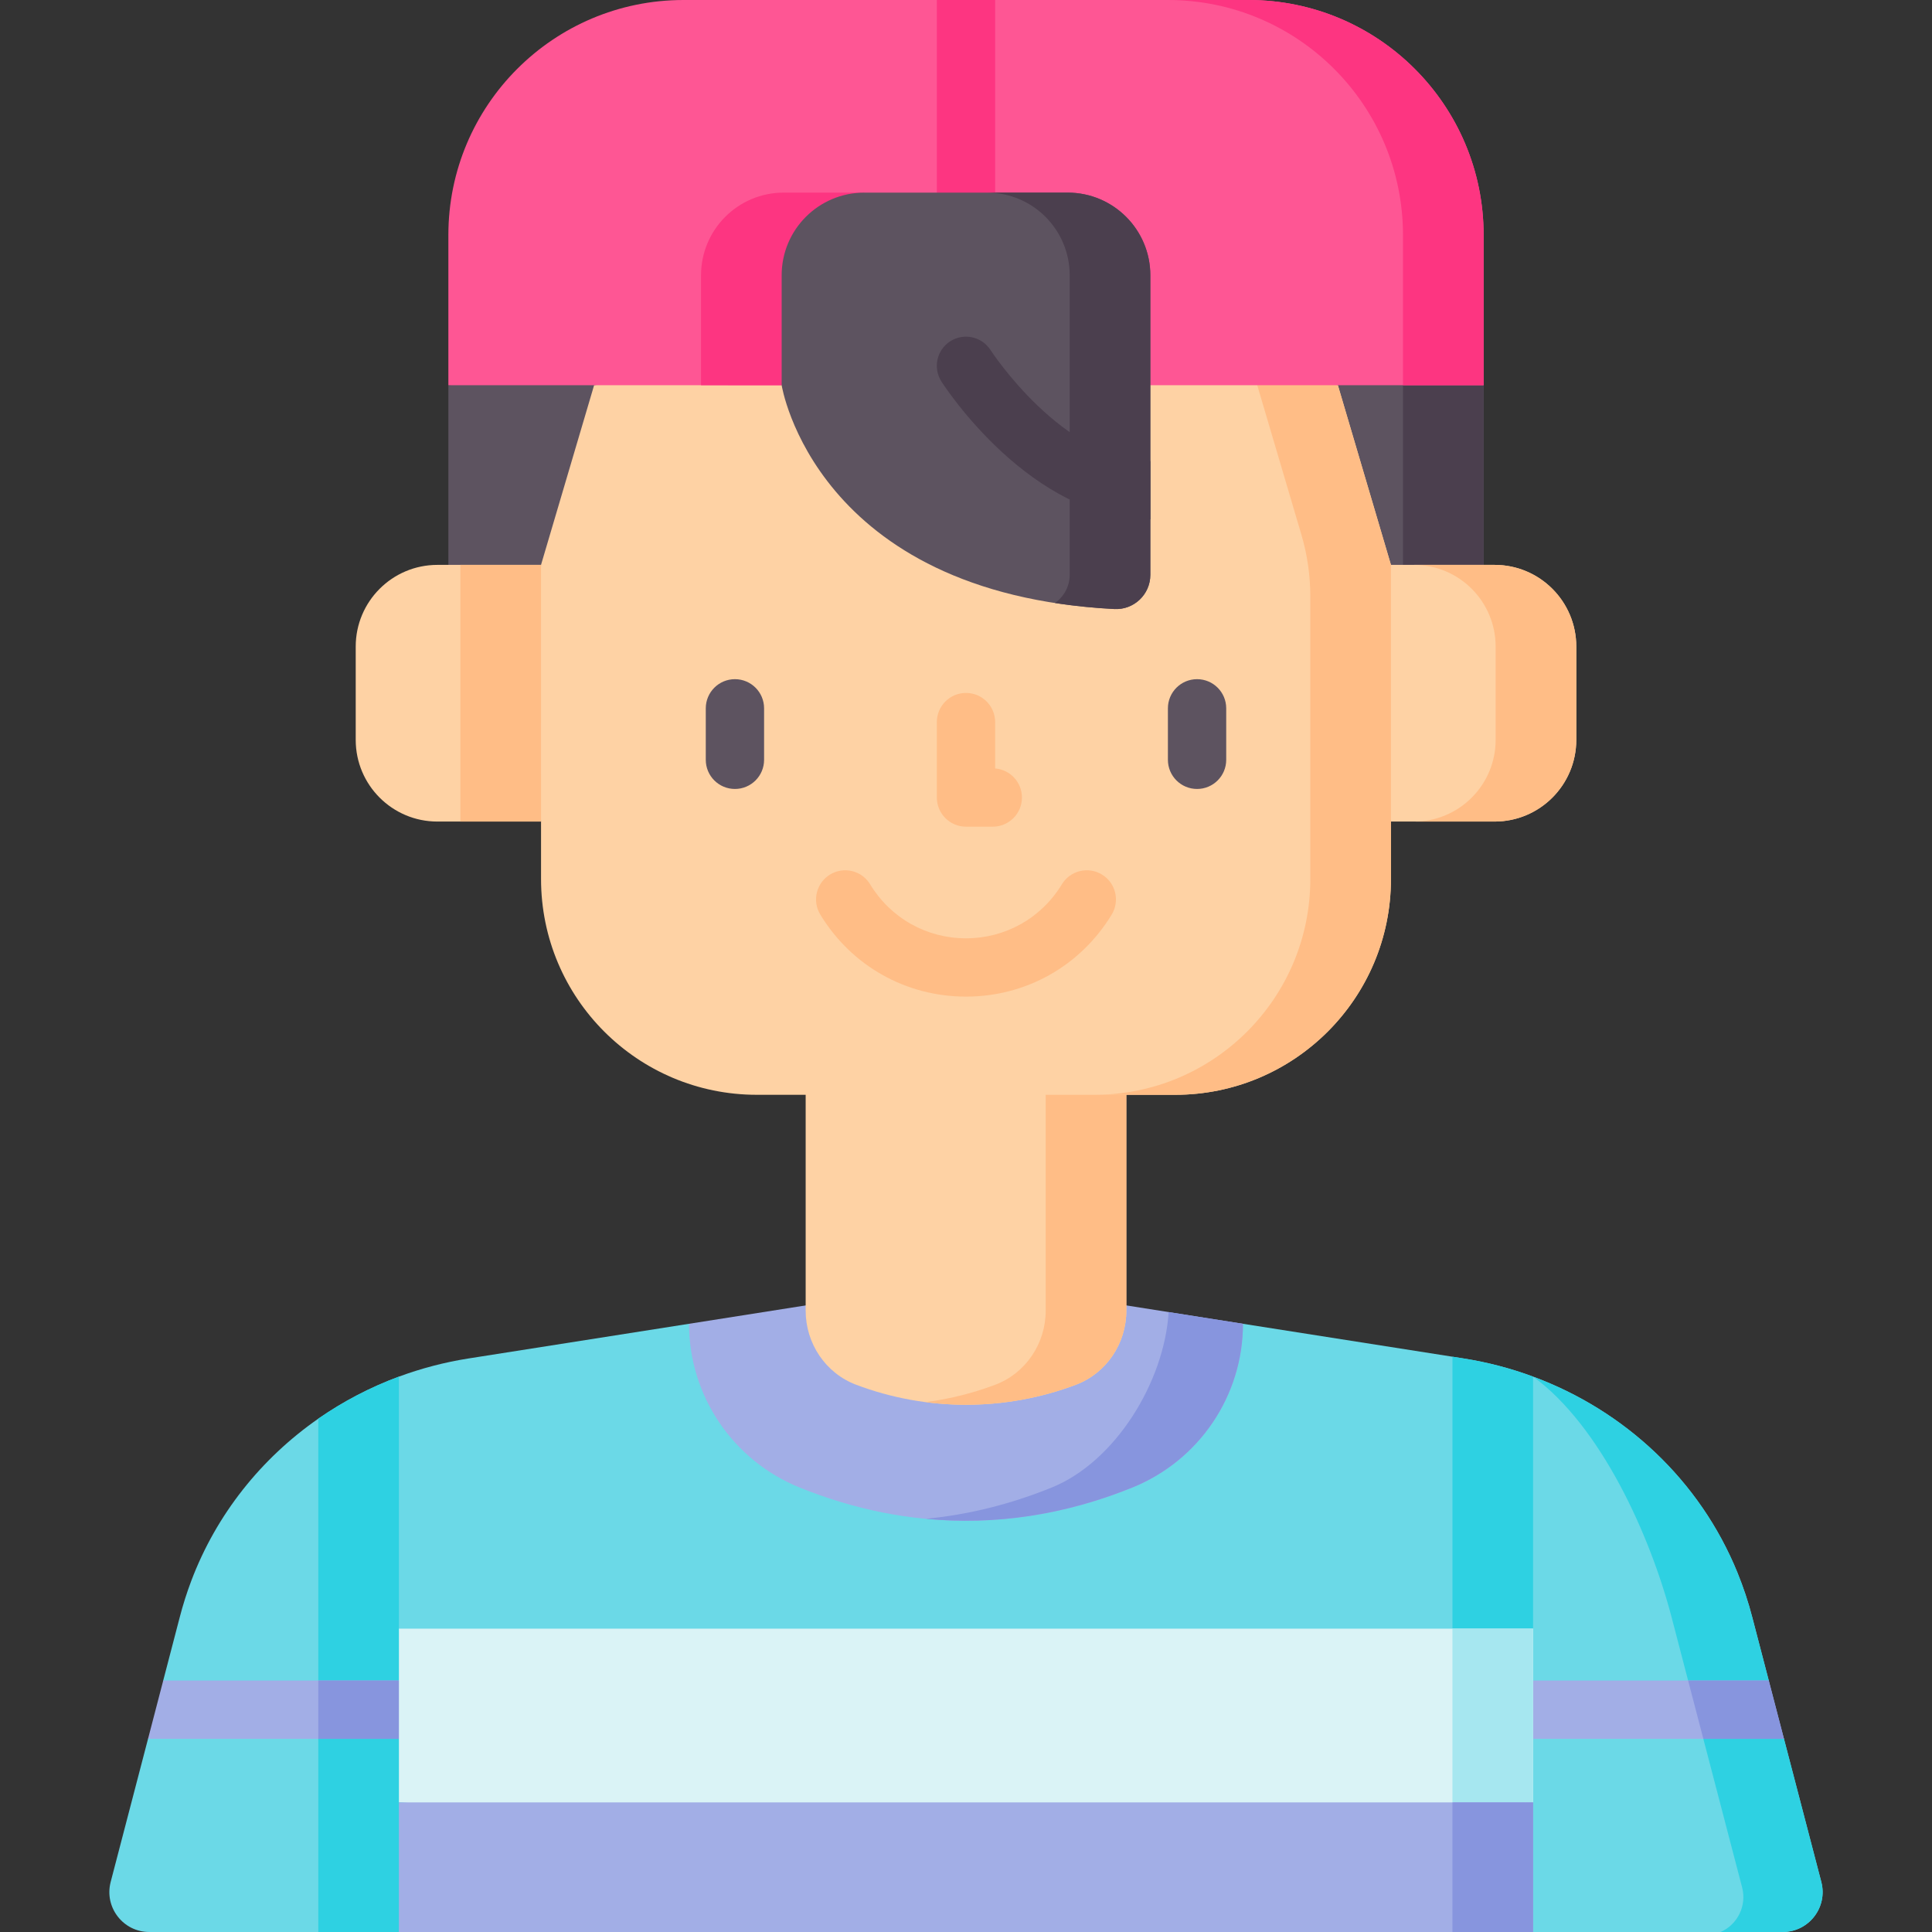 <svg height="512" viewBox="0 0 497 497" width="512" xmlns="http://www.w3.org/2000/svg">
    <rect x="0" y="0" width="497" height="497" fill="#333333" stroke="none"/>
    <g>
        <path d="m458.59 497h-64.21l-145.88-11.86-145.88 11.86h-64.21c-6.73 0-11.64-6.36-9.94-12.87l9.61-36.82 6.705-7.5-2.795-7.5 4.22-16.18c.83-3.22 1.83-6.37 2.99-9.45 6.49-17.19 18.06-31.55 32.68-41.73 6.39-4.44 13.36-8.08 20.74-10.82 5.74-2.12 11.74-3.7 17.9-4.67l56.73-8.92h142.5l53.91 8.47 2.84.45c6.15.97 12.15 2.54 17.88 4.67.01.01.01.01.02.01 23.54 8.71 42.88 26.7 52.53 50.35 1.54 3.79 2.84 7.67 3.86 11.64l4.22 16.18-2.245 7.5 6.155 7.5 9.61 36.82c1.7 6.51-3.21 12.87-9.94 12.87z"
              fill="#6bd9e7"/>
        <path d="m381.66 99.1v79.23h-266.32v-79.23l133.16-14.9 112.41 12.58z" fill="#5d5360"/>
        <path d="m381.66 99.1v79.23h-20.75v-81.55z" fill="#4b3f4e"/>
        <path d="m139.176 211.343h-26.656c-11.606 0-21.014-9.408-21.014-21.014v-24.001c0-11.606 9.408-21.014 21.014-21.014h26.656l8.66 33.016z"
              fill="#fed2a4"/>
        <path d="m118.431 145.314v66.029h20.745l8.66-33.013-8.66-33.016z" fill="#ffbd86"/>
        <path d="m384.48 211.343h-26.656l-8.203-33.013 8.203-33.016h26.656c11.606 0 21.014 9.408 21.014 21.014v24.001c0 11.606-9.409 21.014-21.014 21.014z"
              fill="#fed2a4"/>
        <path d="m384.479 145.314h-20.745c11.606 0 21.014 9.408 21.014 21.014v24.001c0 11.606-9.408 21.014-21.014 21.014h20.745c11.606 0 21.014-9.408 21.014-21.014v-24.001c.001-11.606-9.408-21.014-21.014-21.014z"
              fill="#ffbd86"/>
        <path d="m394.38 354.13v64.83l-10.37 3.76-10.37-3.76v-69.94l.02-.01 2.84.45c6.15.97 12.15 2.54 17.88 4.67z"
              fill="#2ed1e2"/>
        <path d="m319.75 340.54c0 18.53-11.278 35.165-28.452 42.123-28.149 11.403-57.458 11.4-85.6-.002-17.172-6.957-28.448-23.593-28.448-42.121l35.62-5.61h71.26z"
              fill="#a2aee6"/>
        <path d="m319.75 340.54c0 18.53-11.28 35.17-28.45 42.12-17.46 7.08-35.37 9.76-53.17 8.05 10.89-1.04 21.74-3.72 32.42-8.05 16.38-6.63 28.96-27.17 30.08-45.13z"
              fill="#8795de"/>
        <path d="m207.254 274h41.246 41.246v63.178c0 8.416-5.116 16.077-12.99 19.048-18.199 6.864-38.313 6.864-56.511 0-7.875-2.97-12.99-10.631-12.99-19.048v-63.178z"
              fill="#fed2a4"/>
        <path d="m269.001 274v63.179c0 8.416-5.116 16.077-12.99 19.047-5.807 2.191-11.81 3.674-17.883 4.467 12.958 1.691 26.237.207 38.628-4.467 7.875-2.97 12.99-10.631 12.99-19.047v-63.179z"
              fill="#ffbd86"/>
        <path d="m102.62 354.13v64.83l7.5 34.266-7.5 43.774h-20.74v-132.05c6.39-4.44 13.36-8.08 20.74-10.82z"
              fill="#2ed1e2"/>
        <g>
            <path d="m110.12 439.81c0 4.14-3.36 7.5-7.5 7.5h-64.54l3.91-15h60.63c4.14 0 7.5 3.36 7.5 7.5z"
                  fill="#a2aee6"/>
            <path d="m110.12 439.81c0 4.14-3.36 7.5-7.5 7.5h-20.74v-15h20.74c4.14 0 7.5 3.36 7.5 7.5z" fill="#8795de"/>
        </g>
        <path d="m458.59 497h-15.96c4.4-1.94 6.74-6.8 5.53-11.45l-18.12-69.42c-5.55-21.27-18.27-49.3-35.64-61.99 23.54 8.71 42.88 26.7 52.53 50.35 1.54 3.79 2.84 7.67 3.86 11.64l4.221 16.18-2.246 7.5 6.159 7.5 9.606 36.82c1.7 6.51-3.21 12.87-9.94 12.87z"
              fill="#2ed1e2"/>
        <g>
            <path d="m458.92 447.31h-64.54c-4.14 0-7.5-3.36-7.5-7.5s3.36-7.5 7.5-7.5h60.63z" fill="#a2aee6"/>
            <path d="m458.92 447.31h-20.74l-3.92-15h20.75z" fill="#8795de"/>
        </g>
        <path d="m394.38 418.96v44.7l-145.883 8.712-145.877-8.712v-44.7z" fill="#daf3f6"/>
        <path d="m373.635 418.96v44.7l3.807 1.011 16.938-1.011v-44.7z" fill="#a6e7f0"/>
        <path d="m102.62 463.66h291.76v33.34h-291.76z" fill="#a2aee6"/>
        <path d="m373.635 463.66h20.745v33.34h-20.745z" fill="#8795de"/>
        <path d="m344.169 99.105 13.649 46.209v80.809c0 30.657-24.853 55.51-55.51 55.51h-107.616c-30.657 0-55.51-24.853-55.51-55.51l-.005-80.809 13.654-46.209 95.669-14.905z"
              fill="#fed2a4"/>
        <path d="m344.169 99.104-17.585-2.74-3.16 2.74 11.354 38.44c1.522 5.153 2.295 10.498 2.295 15.871v72.708c0 30.657-24.853 55.51-55.51 55.51h20.745c30.657 0 55.51-24.853 55.51-55.51v-80.809z"
              fill="#ffbd86"/>
        <path d="m381.66 60.48v38.62h-266.32v-38.62c0-33.4 27.08-60.48 60.49-60.48h145.34c33.41 0 60.49 27.08 60.49 60.48z"
              fill="#fe5694"/>
        <path d="m201.083 99.105-20.743-.005v-28.29c0-11.74 9.52-21.26 21.26-21.26l20.744.002z" fill="#fd3581"/>
        <g>
            <path d="m256 0v49.55c0 4.14-3.36 7.5-7.5 7.5s-7.5-3.36-7.5-7.5v-49.55z" fill="#fd3581"/>
        </g>
        <path d="m321.174 0h-20.745c33.405 0 60.485 27.08 60.485 60.485v38.62h20.745v-38.62c0-33.405-27.08-60.485-60.485-60.485z"
              fill="#fd3581"/>
        <path d="m295.92 70.81v77.07c0 5.04-4.23 9.05-9.26 8.79-77.15-3.98-85.58-57.57-85.58-57.57v-28.29c0-11.74 9.52-21.26 21.26-21.26h52.32c11.74 0 21.26 9.52 21.26 21.26z"
              fill="#5d5360"/>
        <path d="m274.656 49.552h-20.745c11.743 0 21.262 9.519 21.262 21.262v28.29 48.774c0 3.014-1.519 5.655-3.812 7.242 4.777.738 9.863 1.273 15.303 1.554 5.03.26 9.254-3.76 9.254-8.796v-48.774-28.29c-.001-11.742-9.52-21.262-21.262-21.262z"
              fill="#4b3f4e"/>
        <g>
            <path d="m255.391 212.659h-6.891c-4.142 0-7.5-3.358-7.5-7.5v-19.404c0-4.142 3.358-7.5 7.5-7.5 4.143 0 7.5 3.358 7.5 7.5v11.929c3.857.31 6.891 3.539 6.891 7.476 0 4.141-3.358 7.499-7.5 7.499z"
                  fill="#ffbd86"/>
        </g>
        <g>
            <g>
                <path d="m189.059 202.957c-4.142 0-7.5-3.358-7.5-7.5v-13.242c0-4.142 3.358-7.5 7.5-7.5s7.5 3.358 7.5 7.5v13.242c0 4.142-3.358 7.5-7.5 7.5z"
                      fill="#5d5360"/>
            </g>
            <g>
                <path d="m307.94 202.957c-4.143 0-7.5-3.358-7.5-7.5v-13.242c0-4.142 3.357-7.5 7.5-7.5s7.5 3.358 7.5 7.5v13.242c0 4.142-3.357 7.5-7.5 7.5z"
                      fill="#5d5360"/>
            </g>
        </g>
        <g>
            <path d="m248.5 256.376c-15.447 0-29.459-7.892-37.483-21.109-2.149-3.541-1.021-8.154 2.519-10.303 3.542-2.15 8.154-1.021 10.303 2.519 5.281 8.7 14.5 13.894 24.661 13.894s19.38-5.194 24.661-13.894c2.149-3.541 6.764-4.668 10.303-2.519 3.541 2.149 4.669 6.762 2.52 10.303-8.025 13.217-22.038 21.109-37.484 21.109z"
                  fill="#ffbd86"/>
        </g>
        <g>
            <path d="m295.92 118.61v15c-30.68 0-52.81-34.01-53.74-35.46-2.23-3.49-1.22-8.13 2.27-10.36s8.12-1.22 10.36 2.26c.23.37 18.7 28.56 41.11 28.56z"
                  fill="#4b3f4e"/>
        </g>
    </g>
</svg>